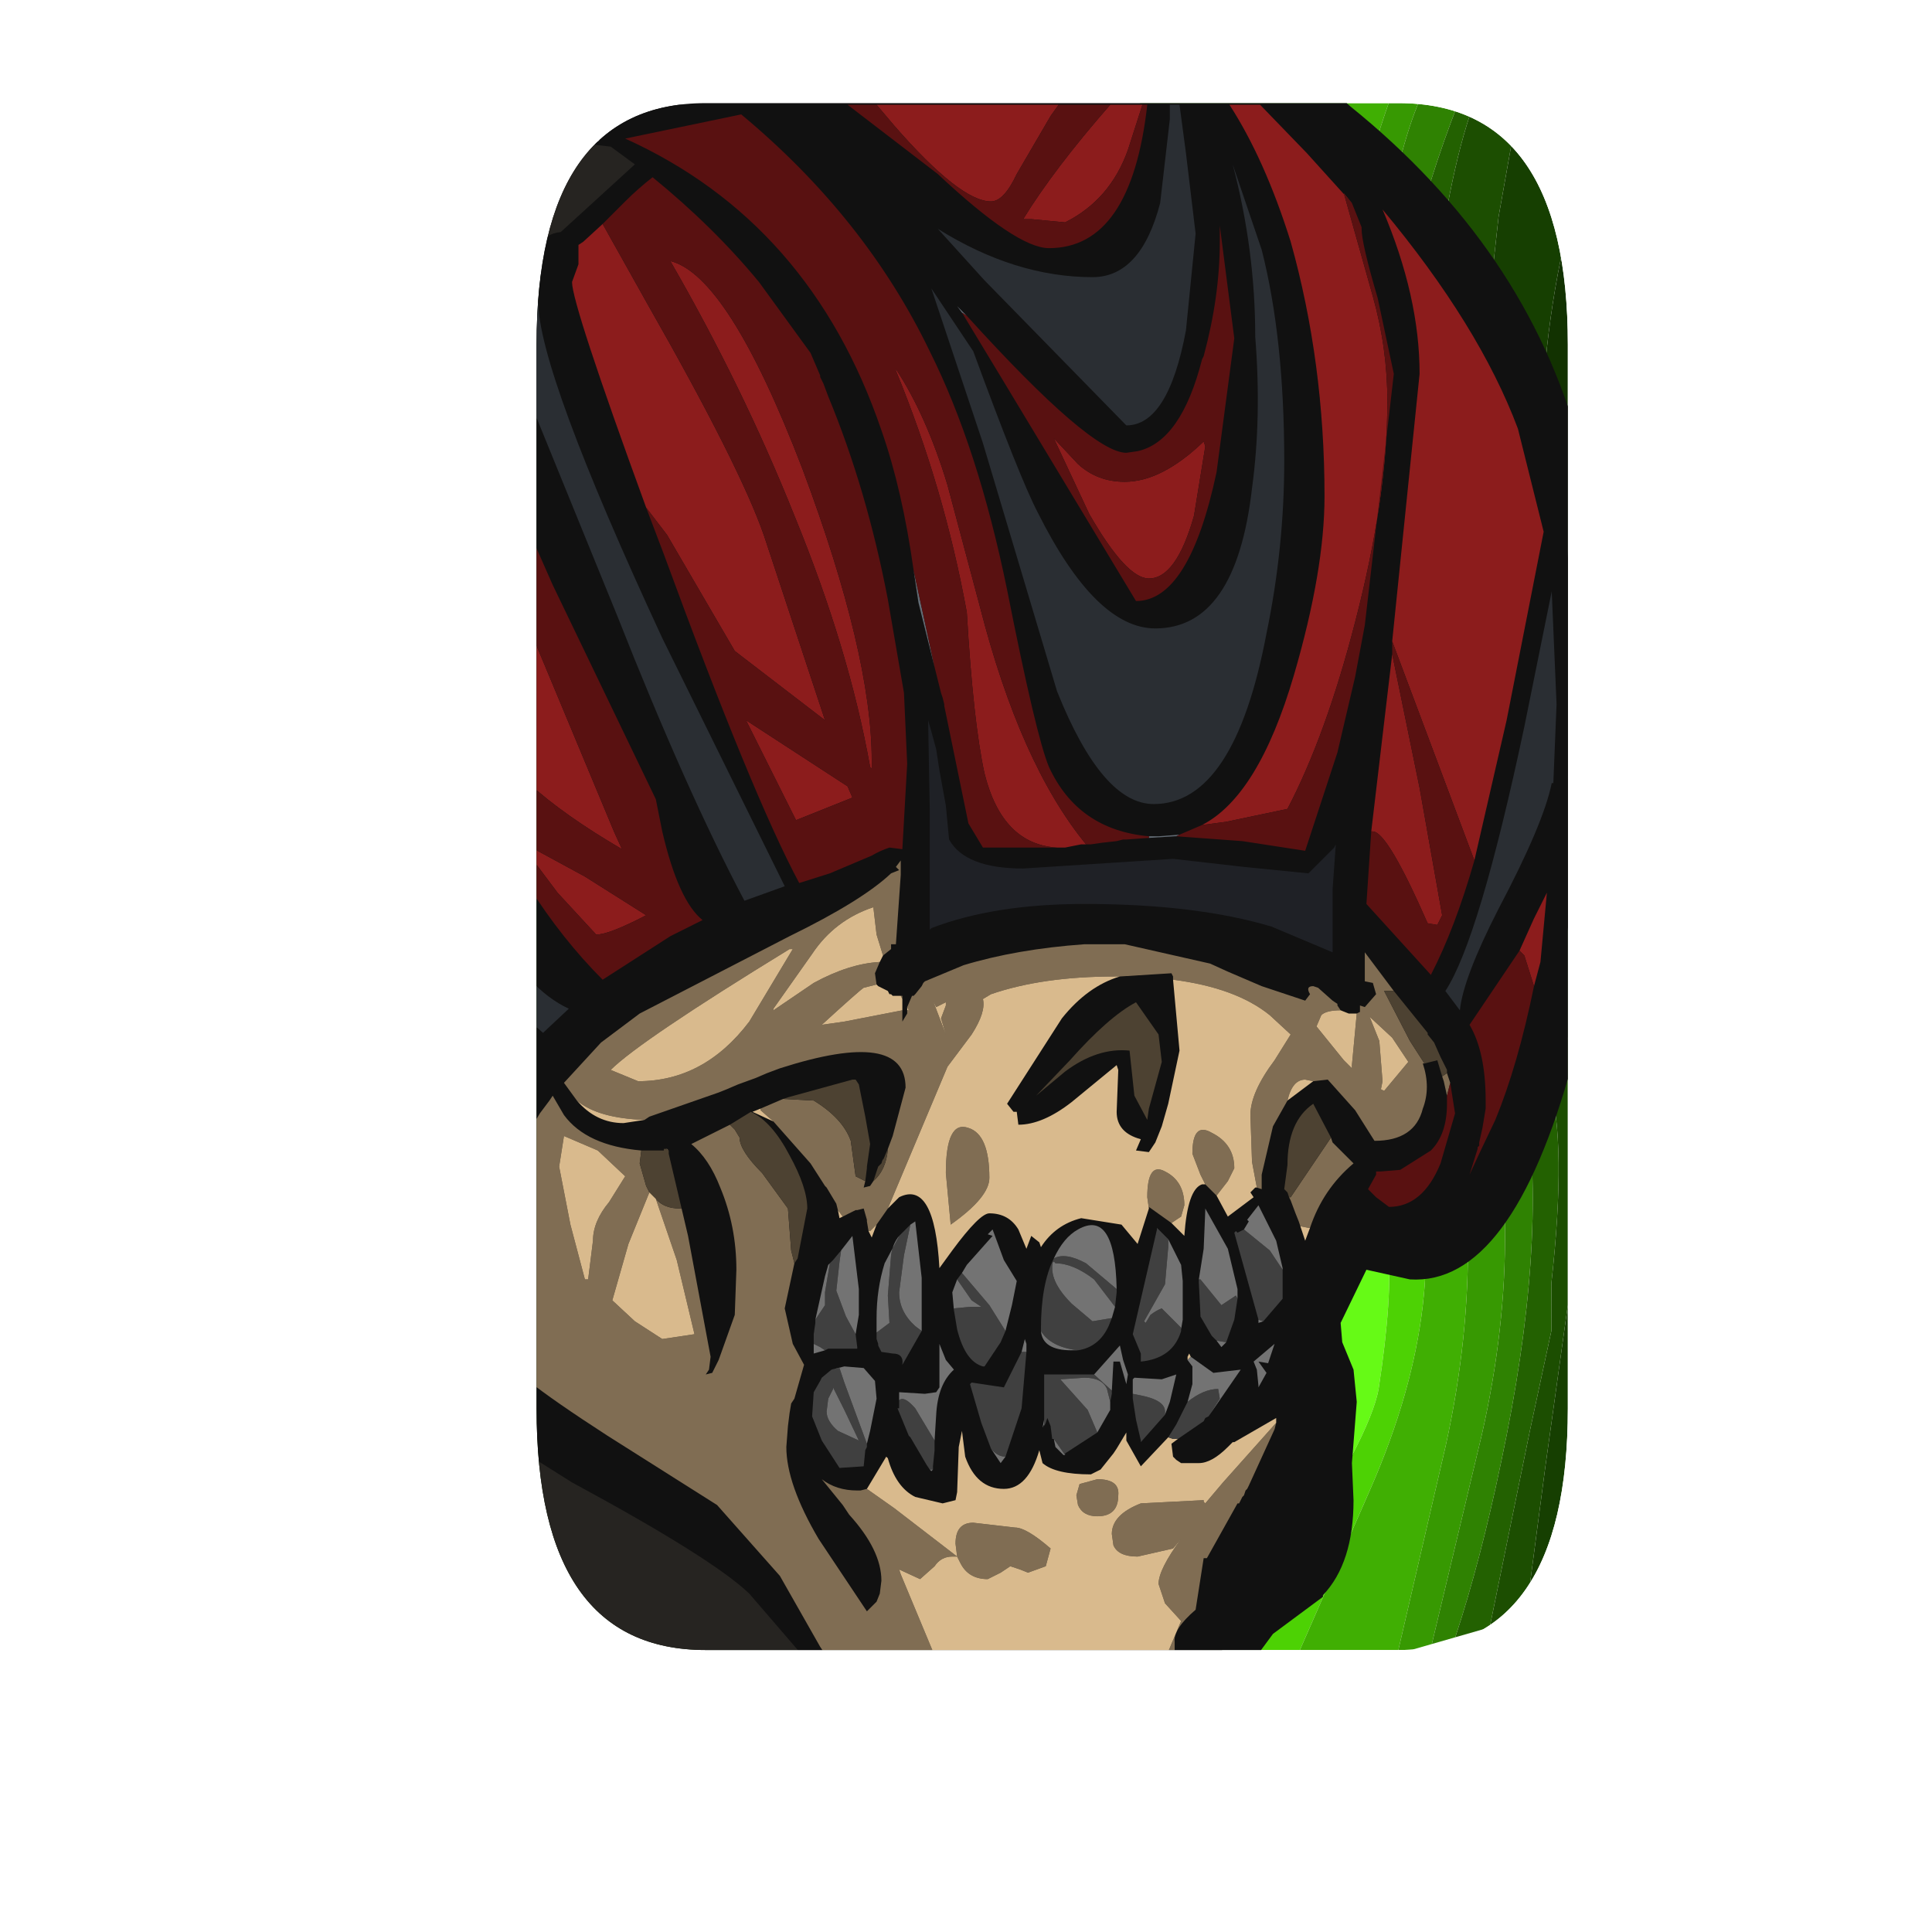 <?xml version="1.0" encoding="UTF-8" standalone="no"?>
<svg xmlns:ffdec="https://www.free-decompiler.com/flash" xmlns:xlink="http://www.w3.org/1999/xlink" ffdec:objectType="frame" height="59.95px" width="59.95px" xmlns="http://www.w3.org/2000/svg">
  <g transform="matrix(1.0, 0.0, 0.0, 1.0, 16.65, 3.2)">
    <clipPath id="clipPath0" transform="matrix(1.0, 0.0, 0.0, 1.0, 0.0, 0.0)">
      <path d="M32.0 7.5 L32.0 40.5 Q32.0 48.0 26.75 48.0 L5.25 48.0 Q0.0 48.0 0.0 40.5 L0.0 7.5 Q0.0 0.0 5.25 0.0 L26.75 0.0 Q32.0 0.0 32.0 7.5" fill="#ff0000" fill-rule="evenodd" stroke="none"/>
    </clipPath>
    <g clip-path="url(#clipPath0)">
      <use ffdec:characterId="523" height="48.0" transform="matrix(1.0, 0.0, 0.0, 1.0, 0.0, 0.0)" width="32.0" xlink:href="#shape0"/>
      <filter id="filter0">
        <feColorMatrix in="SourceGraphic" result="filterResult0" type="matrix" values="-0.602 1.19 0.412 0.0 -0.255 0.459 0.483 0.058 0.0 -0.255 0.187 1.608 -0.794 0.0 -0.255 0.0 0.0 0.0 1.0 0.0"/>
      </filter>
      <use ffdec:characterId="530" filter="url(#filter0)" height="48.0" transform="matrix(-0.97, 0.279, -0.279, -0.97, 43.3, 43.35)" width="48.0" xlink:href="#sprite0"/>
      <use ffdec:characterId="580" height="50.0" transform="matrix(1.0, 0.0, 0.0, 1.0, -1.25, -0.95)" width="34.5" xlink:href="#shape2"/>
    </g>
  </g>
  <defs>
    <g id="sprite0" transform="matrix(1.0, 0.0, 0.0, 1.0, 0.0, 0.0)">
      <use ffdec:characterId="529" height="48.0" transform="matrix(1.0, 0.0, 0.0, 1.0, 0.0, 0.0)" width="48.0" xlink:href="#shape1"/>
    </g>
    <g id="shape1" transform="matrix(1.0, 0.0, 0.0, 1.0, 0.0, 0.0)">
      <path d="M37.9 22.6 L38.1 22.25 37.9 22.6" fill="#5c5c5c" fill-rule="evenodd" stroke="none"/>
      <path d="M0.0 28.5 L0.0 28.15 0.15 27.85 0.0 28.5 M47.15 22.65 L47.15 22.6 47.25 22.4 47.15 22.65 M47.2 28.95 L47.2 28.9 47.45 28.55 47.4 28.65 47.2 28.95 M46.95 32.05 L46.95 31.9 47.35 31.5 47.5 31.5 46.95 32.05 M29.7 45.8 L29.55 45.9 29.7 45.8" fill="#272727" fill-rule="evenodd" stroke="none"/>
      <path d="M45.7 16.4 L45.9 15.3 45.95 15.45 45.7 16.4 M47.15 22.6 L47.15 22.65 47.05 22.85 47.0 22.95 47.15 22.6 M47.2 28.9 L47.2 28.95 46.7 29.6 46.4 29.8 46.4 29.7 47.2 28.9 M44.55 34.1 L44.6 33.9 46.95 31.9 46.95 32.05 45.45 33.35 44.55 34.1 M29.7 45.8 L30.3 45.15 30.85 44.9 29.7 45.8" fill="#3b3b3b" fill-rule="evenodd" stroke="none"/>
      <path d="M44.6 33.9 L44.55 34.1 40.05 37.35 40.1 37.3 44.6 33.9" fill="#4d4d4d" fill-rule="evenodd" stroke="none"/>
      <path d="M0.2 5.35 Q0.4 4.2 0.95 3.3 L0.55 4.35 0.2 5.35 M3.95 0.65 Q4.1 0.55 4.35 0.5 L4.75 0.4 Q4.35 0.75 4.15 0.75 L3.95 0.65" fill="#161616" fill-rule="evenodd" stroke="none"/>
      <path d="M40.1 37.3 L40.05 37.35 39.25 37.9 40.1 37.3 M40.9 31.85 L39.75 33.0 39.6 33.1 40.9 31.85 M28.1 41.35 L27.9 41.45 27.7 41.55 28.1 41.35" fill="#555555" fill-rule="evenodd" stroke="none"/>
      <path d="M27.25 35.25 L27.1 35.3 26.65 35.25 27.0 35.25 27.25 35.25 M26.5 35.25 L26.35 35.3 26.4 35.25 26.5 35.25 M18.6 23.15 L19.0 23.7 18.6 23.35 18.6 23.25 18.6 23.15 M17.15 26.25 L17.2 26.2 17.3 26.35 17.15 26.25 M37.05 26.1 L37.25 25.85 37.65 25.4 37.1 26.05 37.05 26.1 M37.9 22.6 L37.85 22.65 37.8 22.8 37.75 22.8 37.9 22.6" fill="#646464" fill-rule="evenodd" stroke="none"/>
      <path d="M22.75 35.5 L22.6 35.5 22.75 35.4 22.75 35.5 M22.65 33.75 L22.8 33.75 22.65 33.75 M22.1 40.15 L22.5 39.8 22.65 39.8 22.6 39.9 Q22.2 40.05 22.1 40.15" fill="#1ad310" fill-rule="evenodd" stroke="none"/>
      <path d="M23.2 35.5 L22.75 35.5 22.75 35.4 22.8 35.4 23.0 35.45 23.2 35.5 M22.65 39.8 L22.8 39.8 22.6 39.9 22.65 39.8" fill="#15ac0d" fill-rule="evenodd" stroke="none"/>
      <path d="M48.0 38.4 L48.0 40.5 Q48.0 42.05 47.65 43.35 L47.3 44.35 46.75 45.35 46.1 46.1 Q44.1 48.0 40.1 48.0 L33.7 48.0 37.55 44.95 43.15 40.9 Q46.15 38.9 48.0 38.4 M0.0 28.15 L0.0 7.5 0.2 5.35 0.55 4.35 0.95 3.3 Q1.9 1.45 3.95 0.65 L4.15 0.75 Q4.35 0.75 4.75 0.4 L5.55 0.2 6.75 0.05 6.75 0.8 Q6.75 1.45 5.15 4.3 3.55 7.15 3.5 7.9 L2.85 14.85 2.0 21.85 Q1.35 25.25 0.15 27.85 L0.0 28.15 M35.15 19.35 L35.65 18.45 35.2 19.3 35.15 19.35 M22.55 33.7 L22.65 33.75 22.55 33.7" fill="#000000" fill-rule="evenodd" stroke="none"/>
      <path d="M35.15 19.35 L35.05 19.4 Q33.95 20.3 33.8 20.9 L32.95 21.6 29.35 25.0 27.0 25.35 Q23.45 25.35 21.05 22.4 19.25 20.15 19.25 18.5 19.25 13.4 22.2 9.05 24.85 5.2 28.75 3.4 32.6 1.65 35.3 3.0 38.25 4.45 38.25 9.2 38.25 12.4 36.0 17.6 L35.65 18.45 35.15 19.35" fill="#c9fdac" fill-rule="evenodd" stroke="none"/>
      <path d="M18.6 23.15 L18.15 21.0 Q17.65 19.5 17.65 18.55 17.65 13.85 21.4 8.1 26.0 1.05 32.35 1.05 37.8 1.05 39.5 4.85 40.15 6.35 40.15 9.5 40.15 11.85 39.3 14.95 38.45 18.15 37.15 20.1 L34.95 22.6 32.3 25.5 Q30.75 27.35 27.45 28.2 23.75 27.75 22.35 27.05 L20.3 25.1 19.0 23.7 18.6 23.15 M35.65 18.45 L36.0 17.6 Q38.25 12.4 38.25 9.2 38.25 4.45 35.3 3.0 32.6 1.65 28.75 3.4 24.85 5.2 22.2 9.05 19.25 13.4 19.25 18.5 19.25 20.15 21.05 22.4 23.45 25.35 27.0 25.35 L29.35 25.0 32.95 21.6 33.8 20.9 Q33.95 20.3 35.05 19.4 L35.15 19.35 35.2 19.3 35.65 18.45" fill="#b9fd95" fill-rule="evenodd" stroke="none"/>
      <path d="M31.5 0.0 L33.8 0.0 Q39.0 0.45 40.75 5.05 41.55 7.15 41.55 11.3 41.55 16.6 38.1 22.25 L37.9 22.6 37.75 22.8 Q37.15 22.8 36.1 23.55 L33.75 25.65 Q33.5 27.05 32.55 27.95 30.8 29.65 25.9 29.65 L23.35 29.35 19.8 26.0 Q17.95 24.2 16.95 23.8 L16.9 23.55 Q16.9 23.05 17.05 22.85 16.5 19.1 16.5 17.75 16.5 13.15 20.75 7.15 25.45 0.55 31.5 0.0 M19.0 23.7 L20.3 25.1 22.35 27.05 Q23.75 27.75 27.45 28.2 30.75 27.35 32.3 25.5 L34.95 22.6 37.15 20.1 Q38.45 18.15 39.3 14.95 40.15 11.85 40.15 9.5 40.15 6.35 39.5 4.85 37.8 1.05 32.35 1.05 26.0 1.05 21.4 8.1 17.65 13.85 17.65 18.55 17.65 19.5 18.15 21.0 L18.6 23.15 18.6 23.25 18.6 23.35 19.0 23.7" fill="#9ffc6d" fill-rule="evenodd" stroke="none"/>
      <path d="M25.8 0.0 L31.5 0.0 Q25.45 0.55 20.75 7.15 16.5 13.15 16.5 17.75 16.5 19.1 17.05 22.85 16.9 23.05 16.9 23.55 L16.95 23.8 Q17.95 24.2 19.8 26.0 L23.35 29.35 25.9 29.65 Q30.8 29.65 32.55 27.95 33.5 27.05 33.75 25.65 L36.1 23.55 Q37.15 22.8 37.75 22.8 L37.8 22.8 37.85 22.65 37.9 22.6 38.1 22.25 Q41.55 16.6 41.55 11.3 41.55 7.15 40.75 5.05 39.0 0.45 33.8 0.0 L38.2 0.0 40.4 2.9 Q43.15 7.05 43.15 10.5 43.15 15.7 40.0 21.75 L37.65 25.4 37.25 25.85 37.05 26.1 Q36.4 26.25 35.3 27.15 32.7 29.2 32.55 29.75 29.1 31.65 24.6 31.85 23.65 31.15 21.5 29.95 19.35 28.8 19.0 28.0 18.5 27.15 17.3 26.35 L17.2 26.2 17.15 26.25 16.85 26.05 16.2 25.75 15.6 22.3 Q14.9 19.15 14.9 17.7 14.9 14.6 15.2 13.05 15.6 11.1 17.0 8.1 18.95 4.0 24.15 0.95 L25.8 0.0" fill="#8bfb4f" fill-rule="evenodd" stroke="none"/>
      <path d="M23.25 0.0 L25.8 0.0 24.15 0.95 Q18.95 4.0 17.0 8.1 15.6 11.1 15.2 13.05 14.9 14.6 14.9 17.7 14.9 19.15 15.6 22.3 L16.2 25.75 16.85 26.05 17.15 26.25 17.3 26.35 Q18.5 27.15 19.0 28.0 19.35 28.8 21.5 29.95 23.65 31.15 24.6 31.85 29.1 31.65 32.55 29.75 32.7 29.2 35.3 27.15 36.4 26.25 37.05 26.1 L37.1 26.05 37.65 25.4 40.0 21.75 Q43.15 15.7 43.15 10.5 43.15 7.05 40.4 2.9 L38.2 0.0 39.55 0.0 39.5 0.25 42.05 4.35 Q44.55 9.1 44.55 11.75 42.4 21.35 40.8 23.85 L38.8 27.0 Q37.4 28.85 35.85 29.85 32.85 31.75 30.85 32.25 L25.4 33.55 23.65 33.5 23.9 33.75 23.6 33.8 22.8 33.75 22.65 33.75 22.55 33.7 Q19.85 32.45 17.95 30.55 16.25 28.8 15.0 26.15 L15.15 25.85 14.8 24.3 Q13.75 19.8 13.75 15.8 13.75 13.1 13.9 12.15 14.2 10.6 15.4 8.0 16.05 6.65 19.8 3.4 23.25 0.4 23.25 0.0" fill="#66fa16" fill-rule="evenodd" stroke="none"/>
      <path d="M20.65 0.0 L23.25 0.0 Q23.25 0.4 19.8 3.4 16.05 6.65 15.4 8.0 14.2 10.6 13.9 12.15 13.75 13.1 13.75 15.8 13.75 19.8 14.8 24.3 L15.15 25.85 15.0 26.15 Q16.25 28.8 17.95 30.55 19.85 32.45 22.55 33.7 L22.65 33.75 22.8 33.75 23.6 33.8 23.9 33.75 23.65 33.5 25.4 33.55 30.85 32.25 Q32.85 31.75 35.85 29.85 37.4 28.85 38.8 27.0 L40.8 23.85 Q42.4 21.35 44.55 11.75 44.55 9.1 42.05 4.35 L39.5 0.25 39.55 0.0 40.1 0.0 40.55 0.0 Q44.45 3.45 45.5 8.25 L45.8 13.7 45.9 15.3 45.7 16.4 Q44.5 20.8 41.25 25.55 L38.8 29.0 Q37.3 30.85 35.0 32.65 34.1 33.4 32.25 33.9 L28.25 35.0 27.25 35.25 27.0 35.25 26.65 35.25 26.5 35.25 26.4 35.25 26.35 35.3 25.1 35.55 23.2 35.5 23.0 35.45 22.8 35.4 22.75 35.4 22.6 35.5 21.5 35.6 20.55 35.25 19.4 34.85 16.2 31.95 15.9 31.65 15.05 30.45 14.0 29.5 13.5 26.85 Q12.95 24.5 12.8 22.55 L12.35 15.05 Q12.35 10.1 16.5 5.1 L20.65 0.1 20.65 0.0" fill="#4dd204" fill-rule="evenodd" stroke="none"/>
      <path d="M45.35 1.35 L45.8 1.7 46.85 2.9 47.3 3.7 45.35 1.35 M48.0 9.15 L48.0 13.6 47.5 17.55 46.85 18.7 Q46.25 19.95 46.25 20.4 L46.25 20.45 45.55 21.6 Q44.1 24.05 43.95 24.85 L38.6 31.75 Q36.65 34.15 30.3 36.7 L22.8 39.8 22.65 39.8 22.5 39.8 22.1 40.15 22.05 40.15 Q20.8 41.0 17.45 45.75 L15.9 48.0 7.9 48.0 Q5.1 48.0 3.3 47.05 5.35 44.55 7.8 39.7 11.35 32.65 11.35 29.2 L10.65 17.85 Q10.65 11.75 13.9 5.75 L17.1 0.0 18.3 0.0 18.6 0.0 20.65 0.0 20.65 0.1 16.5 5.1 Q12.35 10.1 12.35 15.05 L12.8 22.55 Q12.95 24.5 13.5 26.85 L14.0 29.5 15.05 30.45 15.9 31.65 16.2 31.95 19.4 34.85 20.55 35.25 21.5 35.6 22.6 35.5 22.75 35.5 23.2 35.5 25.1 35.55 26.35 35.3 26.5 35.25 26.65 35.25 27.1 35.3 27.25 35.25 28.25 35.0 32.25 33.9 Q34.1 33.4 35.0 32.65 37.3 30.85 38.8 29.0 L41.25 25.55 Q44.5 20.8 45.7 16.4 L45.95 15.45 45.9 15.3 45.8 13.7 45.5 8.25 Q44.45 3.45 40.55 0.0 L41.85 0.1 Q44.05 1.95 45.7 4.25 47.6 6.9 48.0 9.15" fill="#40af03" fill-rule="evenodd" stroke="none"/>
      <path d="M47.3 3.7 Q48.0 5.25 48.0 7.5 L48.0 9.15 Q47.6 6.9 45.7 4.25 44.05 1.95 41.85 0.1 L42.25 0.2 43.7 0.55 45.35 1.35 47.3 3.7 M48.0 13.6 L48.0 20.8 47.6 21.6 47.5 21.9 47.25 22.35 47.25 22.4 47.15 22.6 47.0 22.95 44.8 26.55 Q42.9 29.7 40.9 31.85 L39.6 33.1 29.85 38.0 Q20.9 42.5 20.85 43.95 L20.35 44.4 Q18.25 46.4 17.15 48.0 L15.9 48.0 17.45 45.75 Q20.8 41.0 22.05 40.15 L22.1 40.15 Q22.2 40.05 22.6 39.9 L22.8 39.8 30.3 36.7 Q36.65 34.15 38.6 31.75 L43.95 24.85 Q44.1 24.05 45.55 21.6 L46.25 20.45 46.25 20.4 Q46.25 19.95 46.85 18.7 L47.5 17.55 48.0 13.6 M3.3 47.05 L2.45 46.55 Q4.5 44.8 6.95 38.4 10.0 30.35 10.0 26.3 L9.5 17.5 Q9.5 11.65 12.75 5.75 L16.0 0.0 17.1 0.0 13.9 5.75 Q10.65 11.75 10.65 17.85 L11.35 29.2 Q11.35 32.65 7.8 39.7 5.35 44.55 3.3 47.05" fill="#379902" fill-rule="evenodd" stroke="none"/>
      <path d="M48.0 20.8 L48.0 24.25 47.65 24.75 44.25 30.1 Q41.2 33.85 35.5 37.0 L31.3 39.5 Q29.9 40.2 28.1 41.35 L27.7 41.55 Q26.45 41.7 24.55 43.3 L24.2 43.65 Q22.55 44.75 22.05 45.6 L19.2 48.0 17.15 48.0 Q18.25 46.4 20.35 44.4 L20.85 43.95 Q20.9 42.5 29.85 38.0 L39.6 33.1 39.75 33.0 40.9 31.85 Q42.9 29.7 44.8 26.55 L47.0 22.95 47.05 22.85 47.15 22.65 47.25 22.4 47.25 22.35 47.5 21.9 47.6 21.6 48.0 20.8 M2.45 46.55 L1.7 45.85 Q4.95 41.75 6.7 37.3 8.7 32.2 8.6 27.15 L8.6 15.25 Q9.2 10.8 12.4 4.8 13.85 2.05 15.25 0.0 L16.0 0.0 12.75 5.75 Q9.5 11.65 9.5 17.5 L10.0 26.3 Q10.0 30.35 6.95 38.4 4.5 44.8 2.45 46.55" fill="#2f8202" fill-rule="evenodd" stroke="none"/>
      <path d="M48.0 24.25 L48.0 27.75 47.95 27.8 47.45 28.55 47.2 28.9 46.4 29.7 46.4 29.8 Q45.9 31.65 39.05 36.25 33.8 39.75 31.15 40.85 L30.6 41.15 Q29.35 41.5 27.1 42.9 23.65 45.05 22.5 46.5 L20.6 48.0 19.2 48.0 22.05 45.6 Q22.55 44.75 24.2 43.65 L24.55 43.3 Q26.45 41.7 27.7 41.55 L27.9 41.45 28.1 41.35 Q29.9 40.2 31.3 39.5 L35.5 37.0 Q41.2 33.85 44.25 30.1 L47.65 24.75 48.0 24.25 M1.7 45.85 L1.4 45.5 Q2.7 43.9 4.3 40.25 7.0 34.1 7.5 29.75 L7.5 17.4 7.75 16.2 7.75 15.65 Q7.75 13.65 9.4 9.65 L9.8 8.25 11.3 5.45 14.15 0.0 15.25 0.0 Q13.85 2.05 12.4 4.8 9.2 10.8 8.6 15.25 L8.6 27.15 Q8.7 32.2 6.7 37.3 4.95 41.75 1.7 45.85" fill="#236101" fill-rule="evenodd" stroke="none"/>
      <path d="M48.0 27.75 L48.0 31.0 47.5 31.5 47.35 31.5 46.95 31.9 44.6 33.9 40.1 37.3 39.25 37.9 37.15 39.25 Q31.85 42.5 28.25 45.1 25.95 46.7 24.45 48.0 L20.6 48.0 22.5 46.5 Q23.65 45.05 27.1 42.9 29.35 41.5 30.6 41.15 L31.15 40.85 Q33.8 39.75 39.05 36.25 45.9 31.65 46.4 29.8 L46.7 29.6 47.2 28.95 47.4 28.65 47.45 28.55 47.95 27.8 48.0 27.75 M1.4 45.5 L0.65 44.15 1.9 41.6 4.65 34.9 Q5.75 32.3 6.0 28.9 L6.3 23.0 6.8 17.1 Q7.2 13.75 8.15 11.0 L11.15 4.25 13.0 0.0 14.15 0.0 11.3 5.45 9.8 8.25 9.4 9.65 Q7.75 13.65 7.75 15.65 L7.75 16.2 7.5 17.4 7.5 29.75 Q7.0 34.1 4.3 40.25 2.7 43.9 1.4 45.5" fill="#1c4e01" fill-rule="evenodd" stroke="none"/>
      <path d="M48.0 31.0 L48.0 32.85 46.65 33.85 45.9 34.7 Q44.55 35.45 43.05 36.5 L36.0 41.55 34.8 42.4 Q33.95 42.35 30.85 44.9 L30.3 45.15 29.7 45.8 29.55 45.9 28.55 46.75 27.15 48.0 24.45 48.0 Q25.95 46.7 28.25 45.1 31.85 42.5 37.15 39.25 L39.25 37.9 40.05 37.35 44.55 34.1 45.45 33.35 46.95 32.05 47.5 31.5 48.0 31.0 M0.65 44.15 Q0.0 42.65 0.0 40.6 1.75 37.5 2.85 33.65 3.95 29.85 4.9 22.4 5.75 14.5 6.3 11.15 6.8 8.1 9.25 3.8 L11.6 0.0 13.0 0.0 11.15 4.25 8.15 11.0 Q7.2 13.75 6.8 17.1 L6.3 23.0 6.0 28.9 Q5.75 32.3 4.65 34.9 L1.9 41.6 0.65 44.15" fill="#163f01" fill-rule="evenodd" stroke="none"/>
      <path d="M48.0 32.85 L48.0 35.8 Q47.05 36.15 45.85 37.0 44.15 38.2 43.8 38.75 41.9 39.85 39.4 41.5 33.25 45.6 30.7 48.0 L27.15 48.0 28.55 46.75 29.55 45.9 29.7 45.8 30.85 44.9 Q33.95 42.35 34.8 42.4 L36.0 41.55 43.05 36.5 Q44.55 35.45 45.9 34.7 L46.65 33.85 48.0 32.85 M0.0 40.6 L0.0 40.5 0.0 36.25 Q1.15 33.95 2.1 30.95 3.5 26.3 3.5 22.55 3.5 14.8 5.95 6.8 L8.1 0.0 11.6 0.0 9.25 3.8 Q6.8 8.1 6.3 11.15 5.75 14.5 4.9 22.4 3.95 29.85 2.85 33.65 1.75 37.5 0.0 40.6" fill="#123201" fill-rule="evenodd" stroke="none"/>
      <path d="M48.0 35.8 L48.0 38.4 Q46.15 38.9 43.15 40.9 L37.55 44.95 33.7 48.0 30.7 48.0 Q33.25 45.6 39.4 41.5 41.9 39.85 43.8 38.75 44.15 38.2 45.85 37.0 47.05 36.15 48.0 35.8 M0.0 36.25 L0.0 28.5 0.15 27.85 Q1.35 25.25 2.0 21.85 L2.85 14.85 3.5 7.9 Q3.55 7.15 5.15 4.3 6.75 1.45 6.75 0.8 L6.75 0.05 7.8 0.0 7.9 0.0 8.1 0.0 5.95 6.8 Q3.5 14.8 3.5 22.55 3.5 26.3 2.1 30.95 1.15 33.95 0.0 36.25" fill="#0c1f01" fill-rule="evenodd" stroke="none"/>
    </g>
    <g id="shape2" transform="matrix(1.0, 0.0, 0.0, 1.0, 1.25, 0.95)">
      <path d="M24.2 -0.85 L24.55 -0.55 24.8 -0.3 25.25 0.1 Q30.7 4.5 32.35 10.55 L32.6 10.75 32.9 11.45 32.9 11.9 32.9 12.65 33.25 17.45 33.25 23.0 Q33.25 25.3 32.15 29.75 30.25 36.7 27.1 36.5 L25.75 36.2 24.95 37.85 25.0 38.45 25.35 39.3 25.45 40.3 25.3 42.2 25.35 43.35 Q25.35 45.3 24.4 46.3 L24.4 46.35 22.85 47.5 22.15 48.45 21.8 48.9 21.25 49.05 -0.25 49.05 -0.95 48.75 -1.25 48.05 -1.25 0.05 -0.95 -0.65 -0.25 -0.95 23.8 -0.95 24.2 -0.85" fill="#111111" fill-rule="evenodd" stroke="none"/>
      <path d="M22.45 0.05 L23.8 0.05 24.1 0.45 24.55 0.8 24.6 0.85 Q30.25 5.4 31.65 11.85 L31.8 11.5 Q31.85 11.4 31.9 11.45 L31.9 11.9 31.9 12.8 32.25 17.45 32.25 23.0 Q32.25 25.2 31.15 29.5 29.55 35.5 27.1 35.5 26.2 35.5 25.7 34.8 L25.5 34.6 25.45 34.45 25.0 35.4 23.95 37.85 24.0 38.75 24.35 39.45 24.45 40.3 24.3 42.1 24.35 43.35 Q24.35 44.85 23.65 45.65 L22.2 46.7 Q21.55 47.3 21.25 48.05 L19.8 48.05 19.8 47.85 19.8 47.75 Q19.75 47.35 20.45 46.75 L20.7 45.15 20.8 45.15 21.75 43.45 21.8 43.45 21.9 43.25 21.95 43.2 22.0 43.05 22.05 43.0 22.1 42.9 22.9 41.15 22.95 40.95 22.95 40.8 21.65 41.55 21.6 41.55 21.45 41.7 Q20.95 42.2 20.55 42.2 L20.0 42.2 19.85 42.1 19.75 42.0 19.7 41.6 19.9 41.45 20.7 40.9 20.75 40.8 20.85 40.75 21.85 39.3 21.0 39.4 20.3 38.9 20.25 38.8 20.2 38.9 20.2 39.0 20.35 39.2 20.35 39.75 20.2 40.3 19.85 41.0 19.6 41.4 18.75 42.3 18.3 41.5 18.3 41.25 18.0 41.75 17.9 41.9 17.5 42.4 17.2 42.55 Q16.1 42.55 15.7 42.2 L15.6 41.8 Q15.25 43.0 14.5 43.0 13.65 43.0 13.3 42.0 L13.2 41.2 13.1 41.7 13.05 43.1 13.0 43.35 12.6 43.45 11.75 43.25 Q11.15 42.95 10.9 42.05 L10.85 42.0 10.25 43.0 10.05 43.05 9.95 43.05 Q9.3 43.05 8.85 42.7 L9.5 43.5 9.7 43.8 Q10.7 44.9 10.7 45.85 L10.65 46.25 10.55 46.5 10.25 46.8 8.75 44.55 Q7.75 42.85 7.75 41.7 L7.8 41.05 7.85 40.65 7.9 40.35 8.0 40.2 8.3 39.15 7.95 38.5 7.7 37.4 8.0 36.0 8.1 35.85 8.4 34.3 Q8.4 33.65 7.85 32.65 7.3 31.6 6.65 31.3 L6.0 31.7 5.9 31.75 4.8 32.3 Q5.35 32.75 5.7 33.65 6.2 34.85 6.2 36.2 L6.15 37.6 5.65 39.0 5.5 39.3 5.45 39.4 5.25 39.45 5.35 39.3 5.4 38.9 4.7 35.15 4.5 34.3 4.1 32.6 4.1 32.5 4.05 32.45 4.0 32.45 3.95 32.45 3.95 32.5 3.4 32.5 3.25 32.5 Q1.55 32.35 0.85 31.4 L0.5 30.8 0.4 30.95 0.1 31.35 -0.25 31.95 -0.25 28.45 0.2 28.85 1.0 28.1 Q0.35 27.8 -0.25 27.15 L-0.25 24.3 Q0.8 25.95 2.05 27.2 L4.15 25.85 5.15 25.35 Q4.4 24.75 3.9 22.6 L3.7 21.6 0.5 14.95 -0.25 13.25 -0.25 9.15 2.5 15.9 Q4.65 21.35 6.45 24.75 L7.7 24.3 3.9 16.6 Q0.05 8.3 0.05 6.15 L0.05 5.75 0.05 5.55 -0.25 5.85 -0.25 4.85 0.05 4.55 0.1 4.45 Q0.25 4.05 0.75 4.0 L3.05 1.9 2.3 1.35 1.0 1.2 1.0 0.9 1.1 0.9 1.05 0.7 1.1 0.5 0.8 0.35 1.1 0.45 1.5 0.05 9.65 0.05 12.45 2.2 Q14.9 4.5 15.9 4.5 18.45 4.5 18.95 0.05 L19.65 0.05 19.65 0.5 19.35 3.1 Q18.75 5.4 17.25 5.4 14.85 5.4 12.45 3.9 L13.9 5.5 18.3 10.0 Q19.6 10.0 20.15 7.05 L20.45 4.05 20.15 1.55 19.95 0.05 21.5 0.05 Q22.6 1.75 23.4 4.3 24.45 8.05 24.45 12.2 24.45 14.5 23.5 17.75 22.4 21.5 20.65 22.4 L19.95 22.7 19.3 22.75 19.0 22.75 Q16.8 22.55 15.9 20.6 15.5 19.65 14.6 15.1 13.7 10.7 12.2 7.7 10.2 3.55 6.35 0.35 L2.75 1.1 Q8.5 3.7 10.7 10.15 11.35 12.0 11.7 14.5 L11.85 15.5 12.35 17.5 12.55 18.3 12.6 18.45 12.65 18.65 12.65 18.7 13.4 22.35 13.85 23.1 16.15 23.1 16.4 23.1 16.9 23.0 17.05 23.0 17.2 23.0 17.55 22.95 18.0 22.9 18.2 22.85 18.3 22.85 19.0 22.8 19.8 22.75 19.85 22.75 21.9 22.9 23.85 23.2 24.85 20.15 25.4 17.8 25.7 16.2 26.6 8.4 26.1 6.05 Q25.6 4.35 25.6 3.9 L25.6 3.85 25.3 3.1 23.9 1.55 22.45 0.05 M8.9 48.05 L8.15 48.05 6.6 46.25 Q5.45 45.15 1.1 42.8 L-0.25 41.95 -0.25 39.65 Q0.5 40.25 2.2 41.35 L5.6 43.5 7.55 45.7 8.8 47.9 8.9 48.05 M13.2 6.5 L14.5 8.65 18.6 15.45 Q20.25 15.45 21.1 11.45 L21.65 7.3 21.2 3.8 21.2 4.3 Q21.2 6.0 20.7 7.85 L20.65 7.95 Q20.0 10.5 18.65 10.8 L18.3 10.85 Q17.2 10.85 13.35 6.6 L13.05 6.3 13.2 6.5 M21.6 1.9 Q22.3 4.55 22.3 7.25 22.5 9.75 22.2 11.95 21.7 16.3 19.2 16.3 17.35 16.3 15.55 12.7 15.0 11.65 13.55 7.7 L12.25 5.75 13.85 10.55 16.15 18.25 Q17.55 21.75 19.15 21.75 21.65 21.75 22.65 16.45 23.2 13.8 23.2 11.1 23.2 7.3 22.5 4.55 L21.6 1.9 M29.1 23.5 L30.1 19.15 31.25 13.3 30.45 10.1 Q29.25 6.9 26.25 3.3 27.4 6.0 27.4 8.4 L26.55 16.7 26.55 16.8 26.55 17.1 25.9 22.6 25.75 24.85 27.75 27.05 Q28.5 25.6 29.1 23.5 M21.95 23.7 L19.75 23.45 15.1 23.75 Q13.3 23.75 12.8 22.85 L12.7 21.8 12.5 20.7 12.4 20.05 12.25 19.5 12.15 19.15 12.2 21.9 12.2 23.5 12.2 25.65 12.25 25.6 Q14.2 24.85 17.0 24.85 20.45 24.85 22.8 25.55 L24.7 26.35 24.7 24.4 24.8 23.0 24.75 23.1 23.95 23.9 21.95 23.7 M30.65 19.35 Q29.25 25.95 28.2 27.55 L28.65 28.15 Q28.75 27.15 29.85 25.0 31.25 22.35 31.5 21.1 L31.55 21.1 31.65 18.65 31.5 15.15 30.65 19.35 M3.6 2.3 L3.3 2.1 3.0 2.7 3.6 2.3 Q3.15 2.65 2.75 3.05 L2.05 3.75 1.45 4.3 1.3 4.4 1.3 5.0 1.1 5.55 Q1.1 6.25 3.4 12.55 L3.95 14.0 Q6.7 21.5 8.15 24.2 L9.1 23.9 10.4 23.35 Q10.65 23.2 10.95 23.1 L11.35 23.15 11.5 20.5 11.4 18.3 10.9 15.4 Q10.25 12.0 9.05 9.1 L8.9 8.7 8.8 8.5 8.8 8.45 8.5 7.75 6.9 5.55 Q5.5 3.85 3.6 2.3 M2.05 1.15 L1.75 1.15 2.25 1.3 2.05 1.15 M10.75 26.45 L11.0 26.25 11.0 26.1 11.15 26.1 11.3 23.95 11.3 23.5 11.15 23.7 11.25 23.8 11.0 23.9 Q10.1 24.75 7.85 25.85 L3.2 28.25 2.0 29.15 0.85 30.4 1.25 30.95 Q1.85 31.65 2.7 31.65 L3.35 31.55 3.5 31.45 5.65 30.7 5.9 30.6 6.25 30.45 6.8 30.25 7.15 30.1 7.55 29.95 Q11.45 28.7 11.45 30.55 L11.05 32.05 10.9 32.45 10.75 32.8 10.75 32.75 10.7 32.9 10.6 33.0 10.45 33.45 10.35 33.6 10.15 33.65 10.2 33.45 10.25 33.05 10.25 33.0 10.35 32.3 10.2 31.45 10.0 30.45 9.9 30.3 9.8 30.3 7.8 30.85 7.65 30.9 6.95 31.2 6.7 31.3 7.35 31.6 8.5 32.9 8.95 33.6 9.0 33.65 9.3 34.15 9.35 34.35 9.4 34.6 9.5 34.55 9.9 34.35 9.95 34.35 10.15 34.3 10.25 34.65 10.25 34.7 10.3 35.0 10.4 35.2 10.55 34.8 10.9 34.3 11.25 33.95 Q12.35 33.4 12.5 36.15 L12.9 35.6 Q13.75 34.45 14.05 34.45 14.65 34.45 14.95 34.95 L15.2 35.55 15.35 35.15 15.6 35.35 15.65 35.5 Q16.1 34.8 16.9 34.6 L18.15 34.8 18.65 35.4 19.0 34.3 19.0 34.25 19.7 34.75 20.1 35.15 Q20.2 33.7 20.65 33.55 L20.75 33.55 21.1 33.9 21.45 34.55 22.25 33.95 22.15 33.8 22.3 33.65 22.35 33.65 22.5 33.7 22.5 33.45 22.5 33.25 22.85 31.75 23.3 30.95 24.1 30.35 24.55 30.3 25.4 31.25 26.0 32.2 Q27.25 32.2 27.5 31.2 27.75 30.55 27.5 29.8 L27.55 29.8 27.95 29.7 28.1 30.2 28.15 30.35 28.25 30.8 28.25 31.05 Q28.25 32.0 27.75 32.5 L26.8 33.1 26.2 33.15 26.05 33.15 26.05 33.25 25.8 33.7 26.05 33.95 26.45 34.25 Q27.5 34.25 28.05 32.9 L28.5 31.35 28.35 30.4 28.25 30.1 28.25 30.0 28.05 29.6 27.85 29.15 27.65 28.9 27.65 28.85 26.6 27.55 25.7 26.35 25.7 27.25 25.95 27.3 26.05 27.65 25.7 28.05 25.55 28.0 25.55 28.05 25.55 28.15 25.55 28.2 25.45 28.25 25.2 28.25 24.95 28.15 24.85 28.0 24.85 27.95 24.7 27.85 24.25 27.45 24.1 27.4 Q23.85 27.4 24.0 27.65 L23.85 27.85 22.5 27.4 21.45 26.95 20.9 26.7 18.25 26.1 17.0 26.1 Q14.9 26.25 13.25 26.75 L12.05 27.25 12.0 27.3 11.95 27.4 11.75 27.65 11.7 27.7 11.65 27.7 11.5 28.05 11.5 28.15 11.5 28.25 11.35 28.5 11.35 28.15 11.35 27.8 11.35 27.7 11.3 27.7 11.05 27.7 11.0 27.65 10.95 27.65 10.9 27.55 10.6 27.4 10.55 27.35 10.5 27.0 10.65 26.65 10.75 26.45 M18.1 27.1 L19.7 27.0 19.75 27.1 19.75 27.2 19.95 29.4 19.6 31.05 19.4 31.75 19.2 32.25 19.0 32.55 18.6 32.5 18.75 32.15 Q18.0 31.95 18.0 31.3 L18.05 30.0 18.0 29.85 16.6 31.0 Q15.7 31.7 14.95 31.7 L14.9 31.3 14.8 31.3 14.6 31.05 16.3 28.4 Q17.1 27.4 18.1 27.1 M16.4 30.05 Q17.4 29.3 18.4 29.4 L18.55 30.8 18.95 31.55 19.0 31.2 19.4 29.75 19.3 28.9 18.6 27.9 Q17.75 28.35 16.55 29.7 L15.5 30.8 16.4 30.05 M11.6 34.8 L11.55 34.85 11.25 35.15 10.8 36.0 Q10.55 36.8 10.55 37.7 L10.55 38.15 10.55 38.35 10.6 38.5 10.6 38.55 10.7 38.75 11.05 38.8 Q11.4 38.8 11.35 39.15 L11.95 38.1 11.95 37.85 11.95 36.45 11.75 34.7 11.6 34.8 M14.55 38.1 L14.75 37.3 14.9 36.55 14.5 35.9 14.15 34.95 14.0 35.1 14.15 35.15 13.35 36.05 13.2 36.3 13.05 36.5 12.9 36.9 12.95 37.45 13.05 38.05 Q13.3 39.05 13.85 39.2 L13.9 39.2 14.4 38.45 14.55 38.1 M18.0 36.8 Q17.95 34.3 16.8 34.95 16.35 35.2 16.05 35.85 15.65 36.65 15.65 38.05 L15.65 38.1 Q15.7 38.7 16.6 38.7 L16.8 38.7 Q17.45 38.6 17.75 37.95 L17.85 37.7 17.95 37.35 18.0 36.9 18.0 36.8 M19.6 35.25 L19.25 34.9 19.25 34.95 18.5 38.2 18.75 38.8 18.75 39.05 Q19.75 38.95 20.0 38.1 L20.0 38.05 20.05 37.75 20.05 36.6 20.05 36.55 20.0 36.05 19.6 35.25 M9.45 35.6 L9.2 35.9 9.05 36.05 8.95 36.4 8.65 37.75 8.65 37.85 8.6 38.2 8.6 38.5 8.6 38.8 8.95 38.7 9.05 38.65 9.95 38.65 9.95 38.6 9.9 38.2 10.0 37.6 10.0 36.8 9.8 35.15 9.45 35.6 M9.15 39.3 L8.85 39.55 8.8 39.65 8.6 40.0 8.55 40.75 8.85 41.5 9.4 42.35 10.15 42.3 10.2 41.8 10.25 41.7 10.25 41.6 10.35 41.2 10.55 40.2 10.5 39.65 10.15 39.25 9.55 39.2 9.15 39.3 M17.85 39.95 L17.9 39.05 18.1 39.05 18.3 39.75 18.35 39.45 18.2 39.0 18.1 38.55 17.3 39.45 15.75 39.45 15.75 39.7 15.75 40.85 15.7 41.1 15.75 41.0 15.75 41.05 15.8 40.95 15.85 40.8 15.95 41.05 16.0 41.45 16.05 41.45 16.1 41.7 16.35 41.95 16.4 41.95 16.4 41.9 17.4 41.25 17.8 40.55 17.8 40.3 17.85 40.05 17.85 39.95 M18.5 40.05 L18.5 40.2 18.6 40.85 18.75 41.5 18.75 41.55 19.5 40.7 19.65 40.3 19.85 39.45 19.4 39.6 18.55 39.55 18.5 39.6 18.5 40.05 M15.2 38.75 L15.2 38.5 15.15 38.35 15.05 38.75 14.5 39.85 13.5 39.7 13.45 39.75 13.8 40.95 14.1 41.75 14.4 42.2 14.55 42.0 15.05 40.5 15.2 38.75 M12.35 41.5 L12.4 40.7 Q12.45 39.75 12.95 39.3 L12.7 39.0 12.5 38.5 12.5 39.85 12.4 40.0 12.05 40.05 11.25 40.0 11.25 40.25 11.25 40.5 11.2 40.5 11.55 41.35 11.6 41.4 12.1 42.25 12.2 42.4 12.25 42.45 12.3 42.4 12.3 42.3 12.35 41.8 12.35 41.5 M30.95 27.4 L31.15 26.65 31.35 24.5 30.95 25.3 30.5 26.3 28.95 28.6 Q29.45 29.45 29.45 30.95 L29.45 31.1 29.45 31.2 29.35 31.8 29.25 32.25 29.25 32.35 29.2 32.4 29.2 32.45 28.95 33.25 29.25 32.6 29.75 31.55 Q30.45 29.85 30.95 27.4 M24.65 32.1 L24.1 31.05 Q23.3 31.6 23.3 32.95 L23.2 33.7 23.3 33.8 23.35 33.95 23.4 34.05 23.55 34.45 23.65 34.7 23.7 34.85 23.85 35.3 24.0 34.9 Q24.4 33.7 25.35 32.9 L24.7 32.25 24.65 32.1 M23.15 36.2 L23.15 36.15 22.95 35.3 22.4 34.2 22.05 34.65 22.1 34.7 21.95 34.95 21.75 35.05 21.7 35.0 21.65 35.05 22.4 37.75 22.4 37.85 22.55 37.8 23.15 37.1 23.15 36.2 M21.75 37.1 L21.75 36.8 21.45 35.55 20.75 34.3 20.75 34.35 20.7 35.55 20.55 36.5 20.55 36.6 20.6 37.6 20.6 37.65 20.95 38.25 21.1 38.4 21.25 38.6 21.4 38.45 21.65 37.75 21.75 37.1 M23.55 39.55 L23.55 39.65 23.6 39.45 23.6 37.9 23.35 38.15 23.55 39.55 M22.4 39.05 L22.7 39.1 22.9 38.5 22.25 39.05 22.35 39.3 22.4 39.8 22.4 39.85 22.65 39.4 22.4 39.05 M23.1 42.55 L22.55 44.4 22.4 44.8 Q23.05 43.75 23.25 41.75 L23.1 42.55 M20.85 46.2 L20.8 46.45 21.3 46.05 20.85 46.2" fill="#111111" fill-rule="evenodd" stroke="none"/>
      <path d="M19.85 22.75 L19.8 22.75 19.0 22.8 19.0 22.75 19.3 22.75 19.95 22.7 19.85 22.75 M12.35 17.5 L11.85 15.5 11.7 14.5 12.35 17.5 M13.35 6.6 L13.2 6.5 13.05 6.3 13.35 6.6" fill="#636c75" fill-rule="evenodd" stroke="none"/>
      <path d="M19.8 48.05 L19.6 48.05 20.0 47.1 19.5 46.55 19.3 45.95 Q19.3 45.5 20.0 44.55 L19.75 44.85 18.65 45.1 Q18.05 45.1 17.9 44.75 L17.85 44.4 Q17.85 43.8 18.75 43.45 L20.7 43.35 20.7 43.4 20.75 43.45 21.3 42.8 22.95 40.95 22.9 41.15 22.1 42.9 22.05 43.0 22.0 43.05 21.95 43.2 21.9 43.25 21.8 43.45 21.75 43.45 20.8 45.15 20.7 45.15 20.45 46.75 Q19.75 47.35 19.8 47.75 L19.8 47.85 19.8 48.05 M12.3 48.05 L8.9 48.05 8.8 47.9 7.55 45.7 5.6 43.5 2.2 41.35 Q0.5 40.25 -0.25 39.65 L-0.25 31.95 0.1 31.35 0.4 30.95 0.5 30.8 0.85 31.4 Q1.55 32.35 3.25 32.5 L3.2 32.9 3.4 33.6 3.5 33.8 2.85 35.4 2.35 37.15 3.05 37.8 3.9 38.35 4.9 38.2 4.35 35.9 3.7 34.0 Q3.95 34.3 4.45 34.3 L4.5 34.3 4.7 35.15 5.4 38.9 5.35 39.3 5.25 39.45 5.45 39.4 5.5 39.3 5.65 39.0 6.15 37.6 6.2 36.2 Q6.2 34.85 5.7 33.65 5.35 32.75 4.8 32.3 L5.9 31.75 6.0 31.7 6.15 31.85 6.3 32.1 Q6.3 32.5 7.0 33.2 L7.8 34.3 7.9 35.6 8.0 36.0 7.7 37.4 7.95 38.5 8.3 39.15 8.0 40.2 7.9 40.35 7.85 40.65 7.8 41.05 7.75 41.7 Q7.75 42.85 8.75 44.55 L10.25 46.8 10.55 46.5 10.65 46.25 10.7 45.85 Q10.7 44.9 9.7 43.8 L9.5 43.5 8.85 42.7 Q9.3 43.05 9.95 43.05 L10.05 43.05 10.25 43.0 11.1 43.6 13.05 45.1 12.9 45.1 Q12.55 45.1 12.35 45.4 L11.9 45.8 11.25 45.5 11.3 45.65 12.3 48.05 M1.25 30.95 L0.85 30.4 2.0 29.15 3.2 28.25 7.85 25.85 Q10.1 24.75 11.0 23.9 L11.25 23.8 11.15 23.7 11.3 23.5 11.3 23.95 11.15 26.1 11.0 26.1 11.0 26.25 10.75 26.45 10.55 25.8 10.45 24.95 Q9.25 25.35 8.55 26.4 L7.35 28.1 7.35 28.15 8.6 27.3 Q9.7 26.7 10.65 26.65 L10.5 27.0 10.55 27.35 10.15 27.45 Q10.0 27.55 8.85 28.6 L9.55 28.5 11.35 28.15 11.35 28.5 11.5 28.25 11.5 28.15 11.55 28.15 11.5 28.05 11.65 27.7 11.7 27.7 11.75 27.65 11.95 27.4 12.0 27.3 12.05 27.25 13.25 26.75 Q14.9 26.25 17.0 26.1 L18.25 26.1 20.9 26.7 21.45 26.95 22.5 27.4 23.85 27.85 24.0 27.65 Q23.85 27.4 24.1 27.4 L24.25 27.45 24.7 27.85 24.85 27.95 24.85 28.0 24.95 28.15 Q24.5 28.15 24.35 28.3 L24.2 28.65 25.05 29.7 25.3 29.95 25.3 29.85 25.45 28.25 25.55 28.2 25.55 28.15 25.55 28.05 25.55 28.0 25.7 28.05 26.05 27.65 25.95 27.3 25.7 27.25 25.7 26.35 26.6 27.55 26.3 27.55 27.1 29.1 27.55 29.8 27.5 29.8 Q27.75 30.55 27.5 31.2 27.25 32.2 26.0 32.2 L25.4 31.25 24.55 30.3 24.1 30.35 23.85 30.3 Q23.45 30.3 23.3 30.95 L22.85 31.75 22.5 33.25 22.5 33.45 22.5 33.7 22.35 33.65 22.2 32.85 22.15 31.4 Q22.15 30.7 22.9 29.7 L23.4 28.9 22.75 28.3 Q21.7 27.45 19.75 27.2 L19.75 27.1 19.7 27.0 18.1 27.1 17.95 27.1 Q15.7 27.1 14.1 27.65 L13.85 27.8 Q13.95 28.2 13.5 28.9 L12.75 29.9 10.9 34.3 10.55 34.8 10.35 35.0 10.3 35.0 10.25 34.7 10.25 34.65 10.15 34.3 9.95 34.35 9.9 34.35 9.5 34.55 9.35 34.35 9.3 34.15 9.0 33.65 8.95 33.6 8.5 32.9 7.35 31.6 6.95 31.25 6.95 31.2 7.65 30.9 8.6 30.95 Q9.5 31.5 9.75 32.2 L9.9 33.3 10.2 33.45 10.15 33.65 10.35 33.6 10.45 33.45 Q10.85 33.1 10.9 32.45 L11.05 32.05 11.45 30.55 Q11.45 28.7 7.55 29.95 L7.15 30.1 6.8 30.25 6.25 30.45 5.9 30.6 5.65 30.7 3.5 31.45 3.35 31.55 Q1.9 31.5 1.25 30.95 M11.3 27.7 L11.35 27.7 11.35 27.8 11.3 27.7 M12.3 27.85 L12.7 28.9 12.55 28.4 12.7 28.0 12.7 27.9 12.4 28.05 12.3 27.85 M13.4 31.8 Q14.05 32.0 14.05 33.35 14.05 33.95 12.85 34.8 L12.7 33.2 Q12.7 31.55 13.4 31.8 M19.0 34.3 L18.95 33.95 Q18.95 32.85 19.5 33.15 20.1 33.45 20.1 34.2 L20.0 34.55 19.7 34.75 19.0 34.25 19.0 34.3 M20.75 33.55 L20.6 33.25 20.35 32.6 Q20.35 31.6 20.95 31.95 21.65 32.3 21.65 33.05 L21.45 33.45 21.1 33.9 20.75 33.55 M7.85 26.25 Q3.2 29.1 2.3 30.0 L3.15 30.35 Q5.2 30.35 6.6 28.5 L7.95 26.25 7.85 26.25 M4.1 32.5 L4.0 32.45 4.05 32.45 4.1 32.5 M0.85 32.05 L0.7 33.0 1.05 34.8 1.5 36.5 1.6 36.5 1.75 35.3 Q1.75 34.7 2.25 34.1 L2.75 33.3 1.9 32.5 0.85 32.05 M17.4 42.7 Q18.1 42.7 18.05 43.2 18.05 43.85 17.4 43.85 16.95 43.85 16.8 43.5 L16.75 43.2 16.85 42.85 17.4 42.7 M13.0 44.7 Q13.0 44.05 13.55 44.05 L14.85 44.2 Q15.2 44.2 15.95 44.85 L15.8 45.4 15.25 45.6 15.0 45.5 14.7 45.4 14.4 45.6 14.0 45.8 Q13.4 45.8 13.15 45.3 L13.05 45.1 13.0 44.7 M28.25 30.1 L28.35 30.4 28.25 30.8 28.15 30.35 28.1 30.2 28.25 30.1 M26.15 29.1 L26.25 30.35 26.2 30.6 26.3 30.65 27.05 29.75 26.55 29.0 25.85 28.35 26.15 29.1 M23.35 33.95 L23.4 33.95 24.65 32.1 24.7 32.25 25.35 32.9 Q24.4 33.7 24.0 34.9 L23.95 34.9 23.7 34.85 23.65 34.7 23.55 34.45 23.4 34.05 23.35 33.95" fill="#806d53" fill-rule="evenodd" stroke="none"/>
      <path d="M10.9 32.45 Q10.85 33.1 10.45 33.45 L10.6 33.0 10.7 32.9 10.75 32.75 10.75 32.8 10.9 32.45 M10.2 33.45 L9.9 33.3 9.75 32.2 Q9.5 31.5 8.6 30.95 L7.65 30.9 7.8 30.85 9.8 30.3 9.9 30.3 10.0 30.45 10.2 31.45 10.35 32.3 10.25 33.0 10.25 33.05 10.2 33.45 M27.55 29.8 L27.1 29.1 26.3 27.55 26.6 27.55 27.65 28.85 27.65 28.9 27.85 29.15 28.05 29.6 28.25 30.0 28.25 30.1 28.1 30.2 27.95 29.7 27.55 29.8 M16.4 30.05 L15.5 30.8 16.55 29.7 Q17.75 28.35 18.6 27.9 L19.3 28.9 19.4 29.75 19.0 31.2 18.95 31.55 18.55 30.8 18.4 29.4 Q17.4 29.3 16.4 30.05 M3.25 32.5 L3.4 32.5 3.95 32.5 3.95 32.45 4.0 32.45 4.1 32.5 4.1 32.6 4.5 34.3 4.45 34.3 Q3.95 34.3 3.7 34.0 L3.5 33.8 3.4 33.6 3.2 32.9 3.25 32.5 M6.0 31.7 L6.65 31.3 Q7.3 31.6 7.85 32.65 8.4 33.65 8.4 34.3 L8.1 35.85 8.0 36.0 7.9 35.6 7.8 34.3 7.0 33.2 Q6.3 32.5 6.3 32.1 L6.15 31.85 6.0 31.7 M23.35 33.95 L23.3 33.8 23.2 33.7 23.3 32.95 Q23.3 31.6 24.1 31.05 L24.65 32.1 23.4 33.95 23.35 33.95" fill="#4d4232" fill-rule="evenodd" stroke="none"/>
      <path d="M19.6 48.05 L12.3 48.05 11.3 45.65 11.25 45.5 11.9 45.8 12.35 45.4 Q12.55 45.1 12.9 45.1 L13.05 45.1 11.1 43.6 10.25 43.0 10.85 42.0 10.9 42.05 Q11.15 42.95 11.75 43.25 L12.6 43.45 13.0 43.35 13.05 43.1 13.1 41.7 13.2 41.2 13.3 42.0 Q13.65 43.0 14.5 43.0 15.25 43.0 15.6 41.8 L15.7 42.2 Q16.1 42.55 17.2 42.55 L17.5 42.4 17.9 41.9 18.0 41.75 18.3 41.25 18.3 41.5 18.75 42.3 19.6 41.4 19.75 41.45 19.9 41.45 19.7 41.6 19.75 42.0 19.85 42.1 20.0 42.2 20.55 42.2 Q20.95 42.2 21.45 41.7 L21.6 41.55 21.65 41.55 22.95 40.8 22.95 40.95 21.3 42.8 20.75 43.45 20.7 43.4 20.7 43.35 18.75 43.45 Q17.85 43.8 17.85 44.4 L17.9 44.75 Q18.05 45.1 18.65 45.1 L19.75 44.85 20.0 44.55 Q19.3 45.5 19.3 45.95 L19.5 46.55 20.0 47.1 19.6 48.05 M1.25 30.95 Q1.9 31.5 3.35 31.55 L2.7 31.65 Q1.85 31.65 1.25 30.95 M6.95 31.2 L6.95 31.25 7.35 31.6 6.7 31.3 6.95 31.2 M9.35 34.35 L9.5 34.55 9.4 34.6 9.35 34.35 M10.3 35.0 L10.35 35.0 10.55 34.8 10.4 35.2 10.3 35.0 M10.9 34.3 L12.75 29.9 13.5 28.9 Q13.95 28.2 13.85 27.8 L14.1 27.65 Q15.7 27.1 17.95 27.1 L18.1 27.1 Q17.1 27.4 16.3 28.4 L14.6 31.05 14.8 31.3 14.9 31.3 14.95 31.7 Q15.7 31.7 16.6 31.0 L18.0 29.85 18.05 30.0 18.0 31.3 Q18.0 31.95 18.75 32.15 L18.6 32.5 19.0 32.55 19.2 32.25 19.4 31.75 19.6 31.05 19.95 29.4 19.75 27.2 Q21.7 27.45 22.75 28.3 L23.4 28.9 22.9 29.7 Q22.15 30.7 22.15 31.4 L22.2 32.85 22.35 33.65 22.3 33.65 22.15 33.8 22.25 33.95 21.45 34.55 21.1 33.9 21.45 33.45 21.65 33.05 Q21.65 32.3 20.95 31.95 20.35 31.6 20.35 32.6 L20.6 33.25 20.75 33.55 20.65 33.55 Q20.2 33.7 20.1 35.15 L19.7 34.75 20.0 34.55 20.1 34.2 Q20.1 33.45 19.5 33.15 18.95 32.85 18.95 33.95 L19.0 34.3 18.65 35.4 18.15 34.8 16.9 34.6 Q16.1 34.8 15.65 35.5 L15.6 35.35 15.35 35.15 15.2 35.55 14.95 34.95 Q14.65 34.45 14.05 34.45 13.75 34.45 12.9 35.6 L12.5 36.15 Q12.35 33.4 11.25 33.95 L10.9 34.3 M23.3 30.95 Q23.45 30.3 23.85 30.3 L24.1 30.35 23.3 30.95 M25.45 28.25 L25.3 29.85 25.3 29.95 25.05 29.7 24.2 28.65 24.35 28.3 Q24.5 28.15 24.95 28.15 L25.2 28.25 25.45 28.25 M11.5 28.05 L11.55 28.15 11.5 28.15 11.5 28.05 M11.35 28.15 L9.55 28.5 8.85 28.6 Q10.0 27.55 10.15 27.45 L10.55 27.35 10.6 27.4 10.9 27.55 10.95 27.65 11.0 27.65 11.05 27.7 11.3 27.7 11.35 27.8 11.35 28.15 M10.65 26.65 Q9.7 26.7 8.6 27.3 L7.35 28.15 7.35 28.1 8.55 26.4 Q9.25 25.35 10.45 24.95 L10.55 25.8 10.75 26.45 10.65 26.65 M12.3 27.85 L12.4 28.05 12.7 27.9 12.7 28.0 12.55 28.4 12.7 28.9 12.3 27.85 M13.4 31.8 Q12.7 31.55 12.7 33.2 L12.85 34.8 Q14.05 33.95 14.05 33.35 14.05 32.0 13.4 31.8 M7.85 26.25 L7.95 26.25 6.6 28.5 Q5.2 30.35 3.15 30.35 L2.3 30.0 Q3.2 29.1 7.85 26.25 M3.5 33.8 L3.7 34.0 4.35 35.9 4.9 38.2 3.9 38.35 3.05 37.8 2.35 37.15 2.85 35.4 3.5 33.8 M0.85 32.05 L1.9 32.5 2.75 33.3 2.25 34.1 Q1.75 34.7 1.75 35.3 L1.6 36.5 1.5 36.5 1.05 34.8 0.7 33.0 0.85 32.05 M20.2 39.0 L20.2 38.9 20.25 38.8 20.3 38.9 20.2 39.0 M17.4 42.7 L16.85 42.85 16.75 43.2 16.8 43.5 Q16.95 43.85 17.4 43.85 18.05 43.85 18.05 43.2 18.1 42.7 17.4 42.7 M13.0 44.7 L13.05 45.1 13.15 45.3 Q13.4 45.8 14.0 45.8 L14.4 45.6 14.7 45.4 15.0 45.5 15.25 45.6 15.8 45.4 15.95 44.85 Q15.2 44.2 14.85 44.2 L13.55 44.05 Q13.0 44.05 13.0 44.7 M26.15 29.1 L25.85 28.35 26.55 29.0 27.05 29.75 26.3 30.65 26.2 30.6 26.25 30.35 26.15 29.1 M24.0 34.9 L23.85 35.3 23.7 34.85 23.95 34.9 24.0 34.9" fill="#d9ba8d" fill-rule="evenodd" stroke="none"/>
      <path d="M11.25 35.15 L11.55 34.85 11.6 34.8 11.4 35.75 11.25 36.9 Q11.25 37.5 11.75 37.95 L11.95 38.1 11.35 39.15 Q11.4 38.8 11.05 38.8 L10.7 38.75 10.6 38.55 10.6 38.5 10.55 38.35 10.55 38.15 10.95 37.85 10.9 37.0 11.0 35.75 Q11.05 35.4 11.25 35.15 M13.2 36.3 L14.05 37.3 14.55 38.1 14.4 38.45 13.9 39.2 13.85 39.2 Q13.3 39.05 13.05 38.05 L12.95 37.45 12.95 37.4 13.45 37.35 13.8 37.35 13.5 37.15 13.05 36.5 13.2 36.3 M16.05 35.85 Q16.4 35.65 17.05 36.0 L18.0 36.8 18.0 36.9 17.95 37.35 17.3 36.5 Q16.65 36.0 16.1 36.0 16.0 35.85 16.0 36.15 16.0 36.65 16.6 37.25 L17.25 37.8 17.85 37.7 17.75 37.95 Q17.45 38.6 16.8 38.7 15.95 38.6 15.65 38.1 L15.65 38.05 Q15.65 36.65 16.05 35.85 M19.6 35.25 L19.6 35.5 19.5 36.65 18.85 37.8 18.9 37.85 19.05 37.6 Q19.25 37.45 19.4 37.4 L20.0 38.0 20.0 38.05 20.0 38.1 Q19.75 38.95 18.75 39.05 L18.75 38.8 18.5 38.2 19.25 34.95 19.25 34.9 19.6 35.25 M19.6 41.4 L19.85 41.0 20.2 40.3 Q20.7 39.9 21.15 39.9 L21.2 40.2 20.85 40.75 20.75 40.8 20.7 40.9 19.9 41.45 19.75 41.45 19.6 41.4 M9.45 35.6 L9.4 35.95 9.3 36.85 9.6 37.65 9.9 38.2 9.95 38.6 9.95 38.65 9.05 38.65 8.95 38.7 8.8 38.6 8.6 38.5 8.6 38.2 8.65 37.85 8.65 37.75 8.95 37.3 8.95 36.9 9.1 36.0 9.2 35.9 9.45 35.6 M10.25 41.6 L10.25 41.7 10.2 41.8 10.15 42.3 9.4 42.35 8.85 41.5 8.55 40.75 8.6 40.0 8.8 39.65 8.85 39.55 9.15 39.3 9.4 39.25 9.55 39.7 10.25 41.6 M9.05 40.2 L9.0 40.6 Q9.0 40.9 9.35 41.2 L10.0 41.5 9.55 40.55 9.2 39.85 9.2 39.9 9.05 40.2 M17.3 39.45 L17.85 39.95 17.85 40.05 17.8 40.3 17.7 39.9 Q17.55 39.55 17.0 39.55 L16.25 39.6 17.1 40.55 17.4 41.25 16.4 41.9 16.4 41.95 16.05 41.45 16.0 41.45 15.95 41.05 15.85 40.8 15.8 40.95 15.75 41.05 15.75 41.0 15.75 40.85 15.75 39.7 15.75 39.45 17.3 39.45 M19.5 40.7 L18.75 41.55 18.75 41.5 18.6 40.85 18.5 40.2 18.5 40.05 18.75 40.1 Q19.5 40.25 19.5 40.6 L19.5 40.7 M15.05 38.75 L15.2 38.75 15.05 40.5 14.55 42.0 Q14.3 42.0 14.1 41.75 L13.8 40.95 13.45 39.75 13.5 39.7 14.5 39.85 15.05 38.75 M11.25 40.25 Q11.4 40.1 11.75 40.5 L12.35 41.5 12.35 41.8 12.3 42.3 12.3 42.4 12.2 42.4 12.1 42.25 11.6 41.4 11.55 41.35 11.2 40.5 11.25 40.5 11.25 40.25 M21.95 34.95 L22.75 35.6 23.15 36.2 23.15 37.1 22.55 37.8 22.4 37.75 21.65 35.05 21.7 35.0 21.75 35.05 21.95 34.95 M20.55 36.5 L20.6 36.5 21.25 37.3 21.7 37.0 21.75 37.1 21.65 37.75 21.4 38.45 21.1 38.4 20.95 38.25 20.6 37.65 20.6 37.6 20.55 36.6 20.55 36.5" fill="#404040" fill-rule="evenodd" stroke="none"/>
      <path d="M11.6 34.8 L11.75 34.7 11.95 36.45 11.95 37.85 11.95 38.1 11.75 37.95 Q11.25 37.5 11.25 36.9 L11.4 35.75 11.6 34.8 M10.55 38.15 L10.55 37.7 Q10.55 36.8 10.8 36.0 L11.25 35.15 Q11.05 35.4 11.0 35.75 L10.9 37.0 10.95 37.85 10.55 38.15 M13.2 36.3 L13.35 36.05 14.15 35.15 14.0 35.1 14.15 34.95 14.5 35.9 14.9 36.55 14.75 37.3 14.55 38.1 14.05 37.3 13.2 36.3 M12.95 37.45 L12.9 36.9 13.05 36.5 13.5 37.15 13.8 37.35 13.45 37.35 12.95 37.4 12.95 37.45 M16.05 35.85 Q16.35 35.2 16.8 34.95 17.95 34.3 18.0 36.8 L17.05 36.0 Q16.4 35.65 16.05 35.85 M17.95 37.35 L17.85 37.7 17.25 37.8 16.6 37.25 Q16.0 36.65 16.0 36.15 16.0 35.85 16.1 36.0 16.65 36.0 17.3 36.5 L17.95 37.35 M16.8 38.7 L16.6 38.7 Q15.7 38.7 15.65 38.1 15.95 38.6 16.8 38.7 M20.0 38.05 L20.0 38.0 19.4 37.4 Q19.25 37.45 19.05 37.6 L18.9 37.85 18.85 37.8 19.5 36.65 19.6 35.5 19.6 35.25 20.0 36.05 20.05 36.55 20.05 36.6 20.05 37.75 20.0 38.05 M20.2 40.3 L20.35 39.75 20.35 39.2 20.2 39.0 20.3 38.9 21.0 39.4 21.85 39.3 20.85 40.75 21.2 40.2 21.15 39.9 Q20.7 39.9 20.2 40.3 M9.9 38.2 L9.6 37.65 9.3 36.85 9.4 35.95 9.45 35.6 9.8 35.15 10.0 36.8 10.0 37.6 9.9 38.2 M9.2 35.9 L9.1 36.0 8.95 36.9 8.95 37.3 8.65 37.75 8.95 36.4 9.05 36.05 9.2 35.9 M8.6 38.5 L8.8 38.6 8.95 38.7 8.6 38.8 8.6 38.5 M10.25 41.6 L9.55 39.7 9.4 39.25 9.15 39.3 9.55 39.2 10.15 39.25 10.5 39.65 10.55 40.2 10.35 41.2 10.25 41.6 M9.05 40.2 L9.2 39.9 9.2 39.85 9.55 40.55 10.0 41.5 9.35 41.2 Q9.0 40.9 9.0 40.6 L9.05 40.2 M17.3 39.45 L18.1 38.55 18.2 39.0 18.35 39.45 18.3 39.75 18.1 39.05 17.9 39.05 17.85 39.95 17.3 39.45 M17.8 40.3 L17.8 40.55 17.4 41.25 17.1 40.55 16.25 39.6 17.0 39.55 Q17.55 39.55 17.7 39.9 L17.8 40.3 M16.4 41.95 L16.35 41.95 16.1 41.7 16.05 41.45 16.4 41.95 M15.75 41.0 L15.7 41.1 15.75 40.85 15.75 41.0 M19.5 40.7 L19.5 40.6 Q19.5 40.25 18.75 40.1 L18.5 40.05 18.5 39.6 18.55 39.55 19.4 39.6 19.85 39.45 19.65 40.3 19.5 40.7 M15.05 38.75 L15.15 38.35 15.2 38.5 15.2 38.75 15.05 38.75 M14.55 42.0 L14.4 42.2 14.1 41.75 Q14.3 42.0 14.55 42.0 M11.25 40.25 L11.25 40.0 12.05 40.05 12.4 40.0 12.5 39.85 12.5 38.5 12.7 39.0 12.95 39.3 Q12.45 39.75 12.4 40.7 L12.35 41.5 11.75 40.5 Q11.4 40.1 11.25 40.25 M12.3 42.4 L12.25 42.45 12.2 42.4 12.3 42.4 M21.95 34.95 L22.1 34.7 22.05 34.65 22.4 34.2 22.95 35.3 23.15 36.15 23.15 36.2 22.75 35.6 21.95 34.95 M22.55 37.8 L22.4 37.85 22.4 37.75 22.55 37.8 M20.55 36.5 L20.7 35.55 20.75 34.35 20.75 34.3 21.45 35.55 21.75 36.8 21.75 37.1 21.7 37.0 21.25 37.3 20.6 36.5 20.55 36.5 M21.4 38.45 L21.25 38.6 21.1 38.4 21.4 38.45 M22.4 39.05 L22.65 39.4 22.4 39.85 22.4 39.8 22.35 39.3 22.25 39.05 22.9 38.5 22.7 39.1 22.4 39.05" fill="#737373" fill-rule="evenodd" stroke="none"/>
      <path d="M-0.25 28.45 L-0.25 27.15 Q0.35 27.8 1.0 28.1 L0.2 28.85 -0.25 28.45 M-0.25 9.15 L-0.25 5.85 0.05 5.55 0.05 5.75 0.05 6.15 Q0.05 8.3 3.9 16.6 L7.7 24.3 6.45 24.75 Q4.65 21.35 2.5 15.9 L-0.25 9.15 M19.65 0.05 L19.95 0.05 20.15 1.55 20.45 4.05 20.15 7.05 Q19.6 10.0 18.3 10.0 L13.9 5.5 12.45 3.9 Q14.85 5.4 17.25 5.4 18.75 5.4 19.35 3.1 L19.65 0.5 19.65 0.05 M21.6 1.9 L22.5 4.55 Q23.2 7.3 23.2 11.1 23.2 13.8 22.65 16.45 21.65 21.75 19.15 21.75 17.55 21.75 16.15 18.25 L13.85 10.55 12.25 5.75 13.55 7.7 Q15.0 11.65 15.55 12.7 17.35 16.3 19.2 16.3 21.7 16.3 22.2 11.95 22.5 9.75 22.3 7.25 22.3 4.55 21.6 1.9 M30.65 19.35 L31.5 15.15 31.65 18.65 31.55 21.1 31.5 21.1 Q31.25 22.35 29.85 25.0 28.75 27.15 28.65 28.15 L28.2 27.55 Q29.25 25.95 30.65 19.35" fill="#2a2e33" fill-rule="evenodd" stroke="none"/>
      <path d="M21.95 23.7 L23.95 23.9 24.75 23.1 24.8 23.0 24.7 24.4 24.7 26.35 22.8 25.55 Q20.45 24.85 17.0 24.85 14.2 24.85 12.25 25.6 L12.2 25.65 12.2 23.5 12.2 21.9 12.15 19.15 12.25 19.5 12.4 20.05 12.5 20.7 12.7 21.8 12.8 22.85 Q13.3 23.75 15.1 23.75 L19.75 23.45 21.95 23.7" fill="#1f2126" fill-rule="evenodd" stroke="none"/>
      <path d="M-0.25 23.3 L-0.25 23.05 1.5 24.0 3.4 25.2 Q2.25 25.8 1.85 25.8 L0.65 24.5 -0.25 23.3 M-0.25 21.1 L-0.25 16.25 0.15 17.2 2.4 22.6 2.65 23.15 Q0.85 22.1 -0.25 21.1 M10.55 0.05 L16.2 0.05 15.95 0.4 14.9 2.2 Q14.5 3.05 14.1 3.05 13.15 3.05 11.1 0.7 L10.55 0.05 M17.8 0.05 L18.8 0.05 18.35 1.45 Q17.8 3.0 16.4 3.7 L15.35 3.6 15.1 3.6 Q16.05 2.05 17.8 0.05 M21.5 0.05 L22.45 0.05 23.9 1.55 25.3 3.1 25.05 2.8 25.95 6.0 Q26.4 7.6 26.4 9.25 26.4 12.25 25.4 16.1 24.5 19.6 23.3 21.9 L21.4 22.3 20.65 22.4 Q22.4 21.5 23.5 17.75 24.45 14.5 24.45 12.2 24.45 8.05 23.4 4.3 22.6 1.75 21.5 0.05 M17.05 23.0 L16.9 23.0 16.4 23.1 16.15 23.1 Q14.45 23.0 13.9 20.8 13.55 19.2 13.35 15.8 12.65 11.95 11.15 8.3 L11.15 8.25 Q12.1 9.7 12.75 11.85 L13.75 15.6 Q15.0 20.5 17.05 23.0 M20.7 10.5 L20.75 10.65 20.4 12.8 Q19.85 14.75 19.0 14.75 18.3 14.75 17.15 12.75 L16.05 10.4 16.8 11.2 Q17.4 11.75 18.25 11.75 19.4 11.75 20.7 10.5 M26.55 16.7 L27.4 8.4 Q27.4 6.0 26.25 3.3 29.25 6.9 30.45 10.1 L31.25 13.3 30.1 19.15 29.1 23.5 26.55 16.7 M25.9 22.6 L26.55 17.1 27.4 21.25 28.1 25.2 27.95 25.5 27.65 25.45 Q26.4 22.6 25.95 22.6 L25.9 22.6 M3.4 12.55 Q1.1 6.25 1.1 5.55 L1.3 5.0 1.3 4.4 1.45 4.3 2.05 3.75 3.45 6.25 Q6.3 11.25 7.05 13.4 L8.95 19.15 6.15 17.0 4.05 13.4 3.4 12.55 M4.15 4.9 Q5.95 5.35 8.25 11.35 10.4 17.1 10.4 20.4 L10.4 20.65 10.35 20.6 Q9.7 16.95 8.0 12.8 6.4 8.8 4.15 4.9 M8.05 22.25 L6.5 19.15 9.65 21.2 9.8 21.55 8.05 22.25 M30.95 27.4 L30.65 26.45 30.5 26.3 30.95 25.3 31.35 24.5 31.15 26.65 30.95 27.4" fill="#8c1c1c" fill-rule="evenodd" stroke="none"/>
      <path d="M-0.25 24.3 L-0.25 23.3 0.65 24.5 1.85 25.8 Q2.25 25.8 3.4 25.2 L1.5 24.0 -0.25 23.05 -0.25 21.1 Q0.85 22.1 2.65 23.15 L2.4 22.6 0.15 17.2 -0.25 16.25 -0.25 13.25 0.5 14.95 3.7 21.6 3.9 22.6 Q4.4 24.75 5.15 25.35 L4.15 25.85 2.05 27.2 Q0.8 25.95 -0.25 24.3 M9.65 0.05 L10.55 0.05 11.1 0.7 Q13.15 3.05 14.1 3.05 14.5 3.05 14.9 2.2 L15.95 0.4 16.2 0.05 17.8 0.05 Q16.05 2.05 15.1 3.6 L15.35 3.6 16.4 3.7 Q17.8 3.0 18.35 1.45 L18.8 0.05 18.95 0.05 Q18.45 4.5 15.9 4.5 14.9 4.5 12.45 2.2 L9.65 0.05 M25.3 3.1 L25.6 3.85 25.6 3.9 Q25.6 4.35 26.1 6.05 L26.6 8.4 25.7 16.2 25.4 17.8 24.85 20.15 23.85 23.2 21.9 22.9 19.85 22.75 19.95 22.7 20.65 22.4 21.4 22.3 23.3 21.9 Q24.5 19.6 25.4 16.1 26.4 12.25 26.4 9.25 26.4 7.6 25.95 6.0 L25.05 2.8 25.3 3.1 M19.0 22.8 L18.3 22.85 18.2 22.85 18.0 22.9 17.55 22.95 17.2 23.0 17.05 23.0 Q15.0 20.5 13.75 15.6 L12.75 11.85 Q12.1 9.7 11.15 8.25 L11.15 8.3 Q12.65 11.95 13.35 15.8 13.55 19.2 13.9 20.8 14.45 23.0 16.15 23.1 L13.85 23.1 13.4 22.35 12.65 18.7 12.65 18.65 12.6 18.45 12.55 18.3 12.35 17.5 11.7 14.5 Q11.35 12.0 10.7 10.15 8.5 3.7 2.75 1.1 L6.35 0.35 Q10.2 3.55 12.2 7.7 13.7 10.7 14.6 15.1 15.5 19.65 15.9 20.6 16.8 22.55 19.0 22.75 L19.0 22.8 M13.35 6.6 Q17.2 10.85 18.3 10.85 L18.65 10.8 Q20.0 10.5 20.65 7.95 L20.7 7.85 Q21.2 6.0 21.2 4.3 L21.2 3.8 21.65 7.3 21.1 11.45 Q20.25 15.45 18.6 15.45 L14.5 8.65 13.2 6.5 13.35 6.6 M20.7 10.5 Q19.4 11.75 18.25 11.75 17.4 11.75 16.8 11.2 L16.05 10.4 17.15 12.75 Q18.3 14.75 19.0 14.75 19.85 14.75 20.4 12.8 L20.75 10.65 20.7 10.5 M26.55 16.7 L29.1 23.5 Q28.5 25.6 27.75 27.05 L25.75 24.85 25.9 22.6 25.95 22.6 Q26.4 22.6 27.65 25.45 L27.95 25.5 28.1 25.2 27.4 21.25 26.55 17.1 26.55 16.8 26.55 16.7 M3.6 2.3 Q5.5 3.85 6.9 5.55 L8.5 7.75 8.8 8.45 8.8 8.5 8.9 8.7 9.05 9.1 Q10.25 12.0 10.9 15.4 L11.4 18.3 11.5 20.5 11.35 23.15 10.95 23.1 Q10.65 23.2 10.4 23.35 L9.1 23.9 8.15 24.2 Q6.7 21.5 3.95 14.0 L3.4 12.55 4.05 13.4 6.15 17.0 8.95 19.15 7.05 13.4 Q6.3 11.25 3.45 6.25 L2.05 3.75 2.75 3.05 Q3.15 2.65 3.6 2.3 M4.15 4.9 Q6.4 8.8 8.0 12.8 9.7 16.95 10.35 20.6 L10.4 20.65 10.4 20.4 Q10.4 17.1 8.25 11.35 5.95 5.35 4.15 4.9 M8.05 22.25 L9.8 21.55 9.65 21.2 6.5 19.15 8.05 22.25 M30.5 26.3 L30.65 26.45 30.95 27.4 Q30.45 29.85 29.75 31.55 L29.25 32.6 28.95 33.25 29.2 32.45 29.2 32.4 29.25 32.35 29.25 32.25 29.35 31.8 29.45 31.2 29.45 31.1 29.45 30.95 Q29.45 29.45 28.95 28.6 L30.5 26.3 M28.35 30.4 L28.5 31.35 28.05 32.9 Q27.5 34.25 26.45 34.25 L26.05 33.95 25.8 33.7 26.05 33.25 26.05 33.15 26.2 33.15 26.8 33.1 27.75 32.5 Q28.25 32.0 28.25 31.05 L28.25 30.8 28.35 30.4" fill="#591111" fill-rule="evenodd" stroke="none"/>
      <path d="M8.15 48.05 L-0.25 48.05 -0.25 41.95 1.1 42.8 Q5.45 45.15 6.6 46.25 L8.15 48.05 M-0.25 4.85 L-0.25 0.05 1.5 0.05 1.1 0.45 0.8 0.35 1.1 0.5 1.05 0.7 1.1 0.9 1.0 0.9 1.0 1.2 2.3 1.35 3.05 1.9 0.75 4.0 Q0.25 4.05 0.1 4.45 L0.05 4.55 -0.25 4.85" fill="#262421" fill-rule="evenodd" stroke="none"/>
    </g>
  </defs>
</svg>
